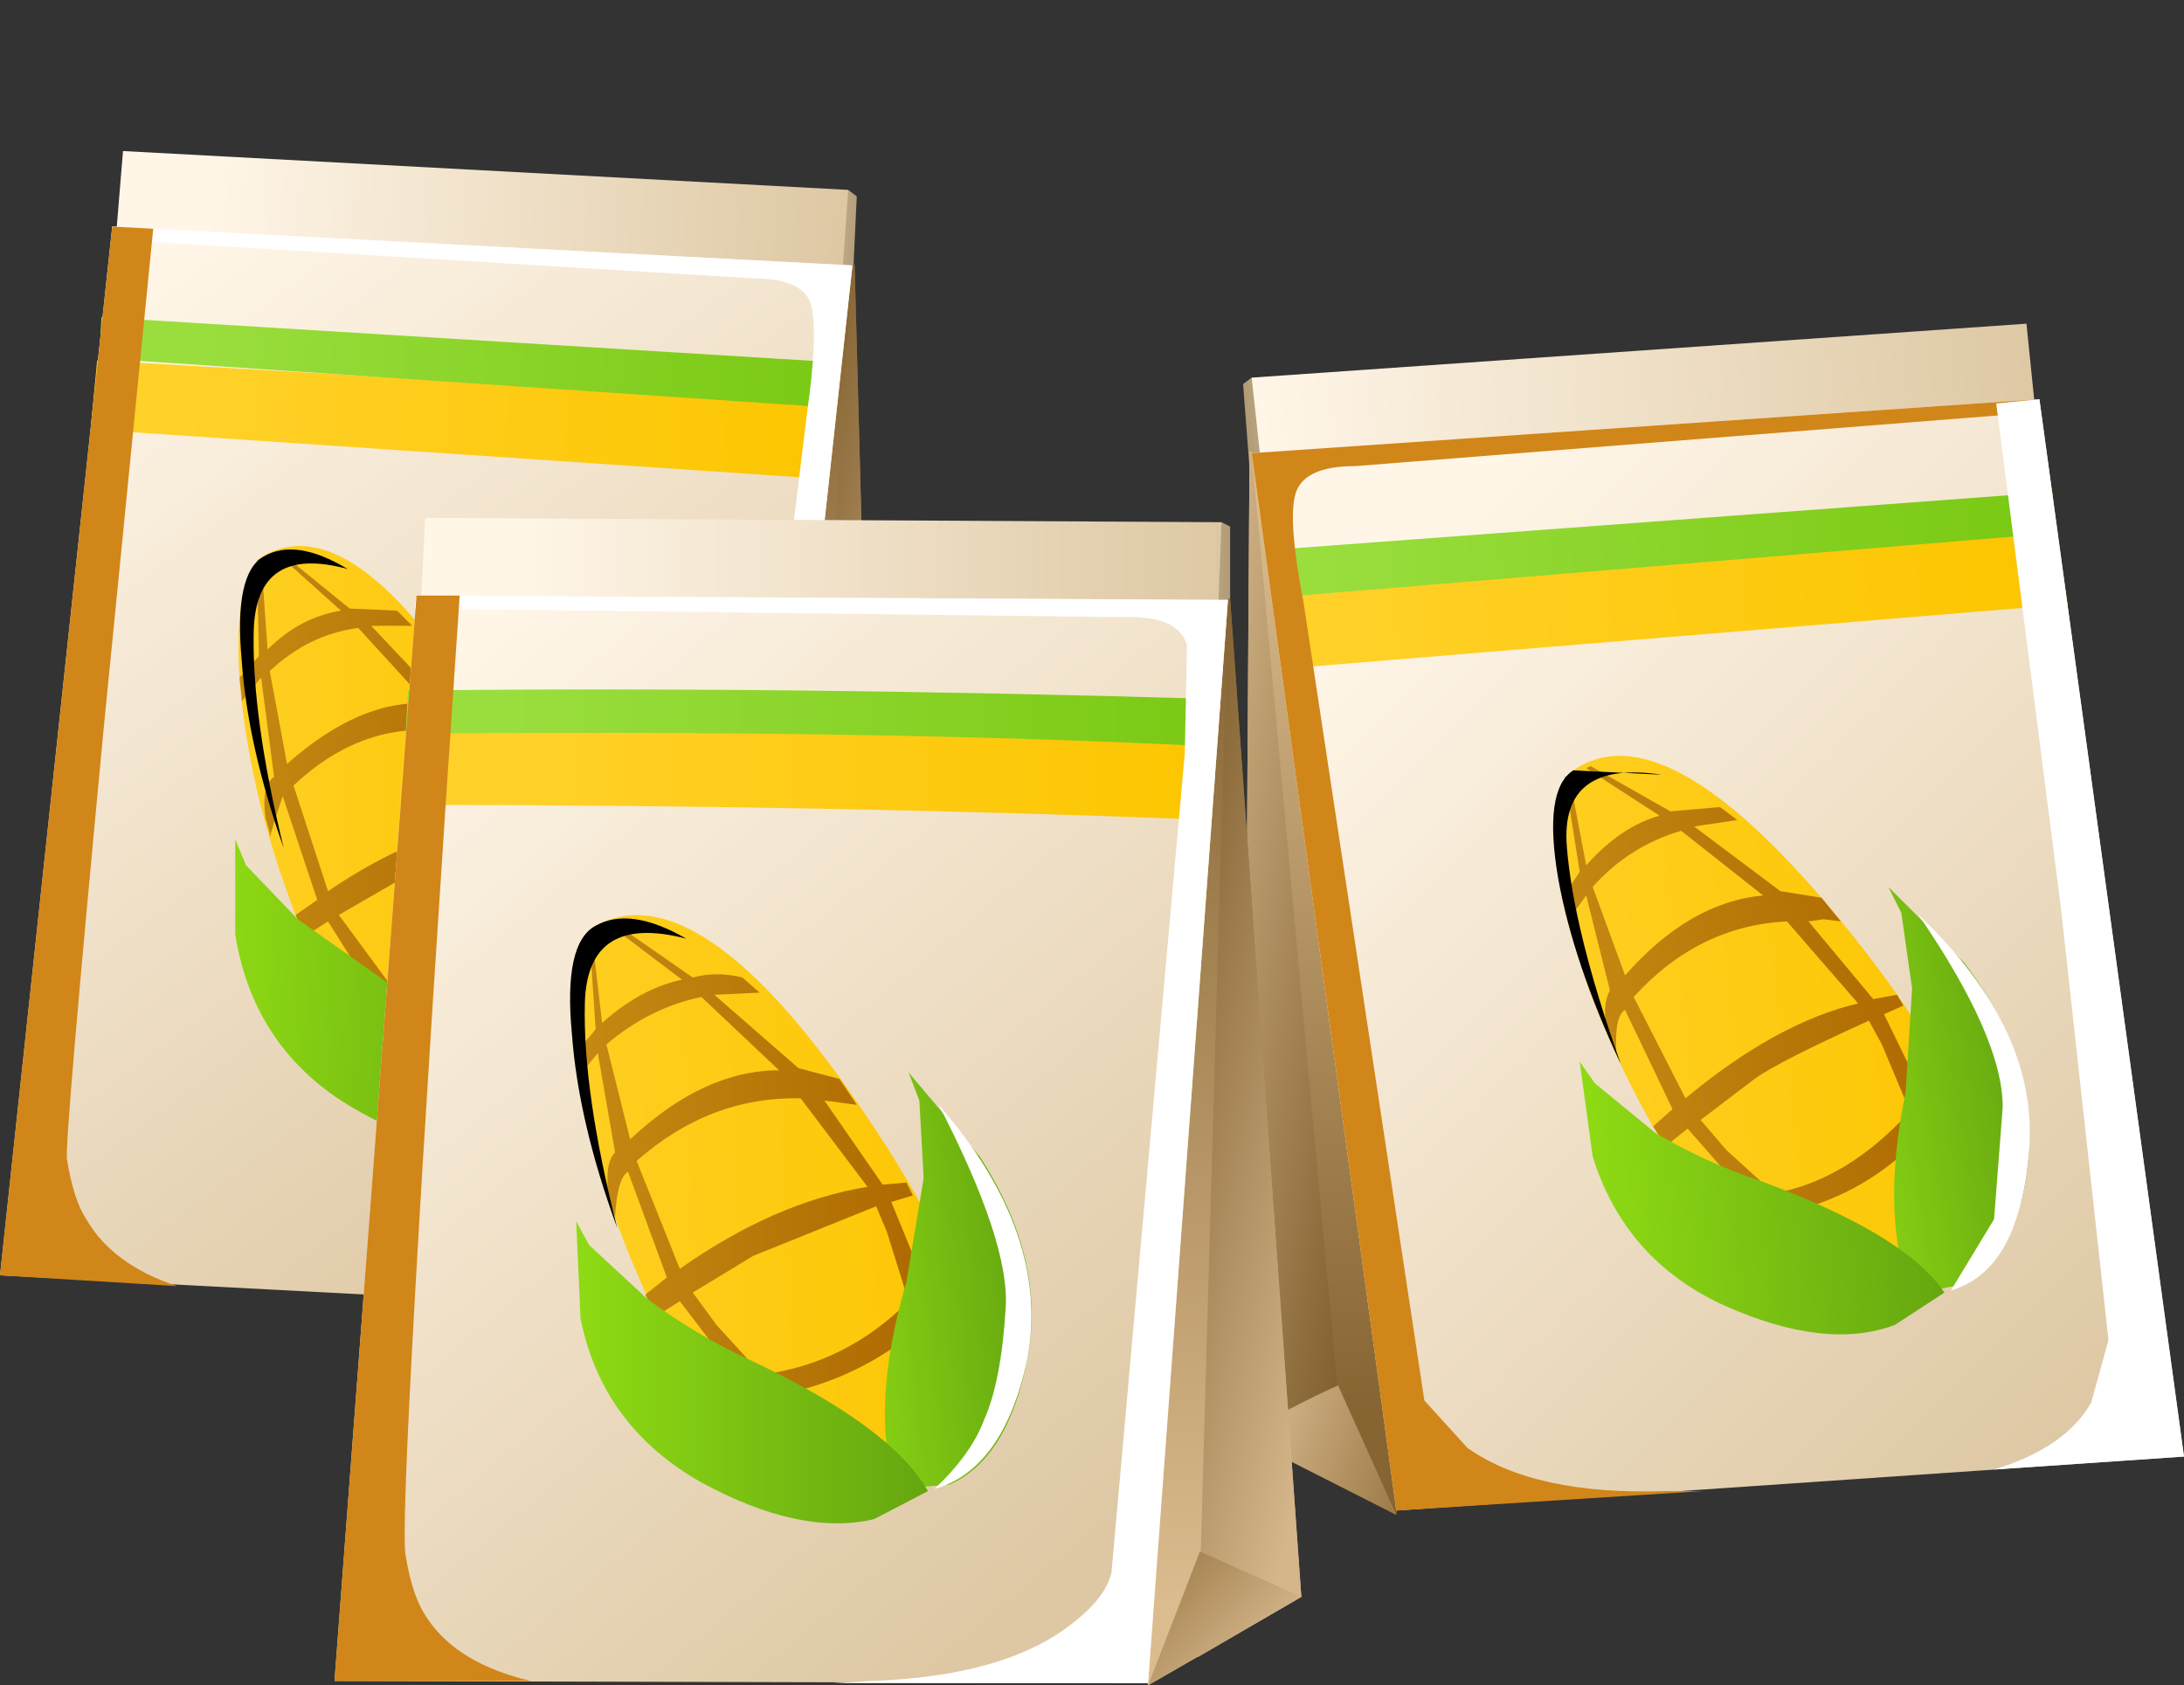 <?xml version="1.0" encoding="UTF-8" standalone="no"?>
<svg xmlns:xlink="http://www.w3.org/1999/xlink" height="39.05px" width="50.6px" xmlns="http://www.w3.org/2000/svg">
  <rect width="100%" height="100%" fill="#333333" stroke="none"/>
  <g transform="matrix(1.0, 0.0, 0.0, 1.0, 0.0, 0.0)">
    <use height="27.0" transform="matrix(1.0, 0.0, 0.0, 1.0, 0.0, 3.5)" width="20.4" xlink:href="#shape0"/>
    <use height="25.2" transform="matrix(1.0, 0.0, 0.0, 1.0, 2.6, 5.25)" width="17.15" xlink:href="#sprite0"/>
    <use height="24.55" transform="matrix(1.0, 0.0, 0.0, 1.0, 0.0, 5.25)" width="4.1" xlink:href="#sprite1"/>
    <use height="13.45" transform="matrix(1.0, 0.0, 0.0, 1.0, 5.55, 12.65)" width="8.15" xlink:href="#shape3"/>
    <use height="13.05" transform="matrix(1.0, 0.0, 0.0, 1.0, 5.55, 12.8)" width="7.8" xlink:href="#sprite2"/>
    <use height="9.3" transform="matrix(1.0, 0.0, 0.0, 1.0, 11.75, 16.5)" width="3.2" xlink:href="#shape5"/>
    <use height="8.65" transform="matrix(1.0, 0.0, 0.0, 1.0, 12.75, 17.2)" width="2.25" xlink:href="#sprite3"/>
    <use height="7.1" transform="matrix(1.0, 0.0, 0.0, 1.0, 5.45, 19.45)" width="7.2" xlink:href="#shape7"/>
    <use height="6.9" transform="matrix(1.0, 0.0, 0.0, 1.0, 5.55, 12.75)" width="2.5" xlink:href="#sprite4"/>
    <use height="27.6" transform="matrix(1.0, 0.0, 0.0, 1.0, 28.8, 7.5)" width="21.8" xlink:href="#shape9"/>
    <use height="25.75" transform="matrix(1.0, 0.0, 0.0, 1.0, 29.0, 9.25)" width="18.25" xlink:href="#sprite5"/>
    <use height="24.8" transform="matrix(1.0, 0.0, 0.0, 1.0, 46.2, 9.25)" width="4.4" xlink:href="#sprite6"/>
    <use height="12.95" transform="matrix(1.0, 0.0, 0.0, 1.0, 36.0, 17.5)" width="9.85" xlink:href="#shape12"/>
    <use height="12.25" transform="matrix(1.0, 0.0, 0.0, 1.0, 36.2, 17.75)" width="9.05" xlink:href="#sprite7"/>
    <use height="9.45" transform="matrix(1.0, 0.0, 0.0, 1.0, 43.75, 20.55)" width="3.25" xlink:href="#shape14"/>
    <use height="8.7" transform="matrix(1.0, 0.0, 0.0, 1.0, 44.45, 21.2)" width="2.6" xlink:href="#sprite8"/>
    <use height="6.3" transform="matrix(1.0, 0.0, 0.0, 1.0, 36.6, 24.6)" width="8.45" xlink:href="#shape16"/>
    <use height="7.0" transform="matrix(1.0, 0.0, 0.0, 1.0, 36.0, 17.65)" width="2.5" xlink:href="#sprite9"/>
    <use height="27.05" transform="matrix(1.0, 0.0, 0.0, 1.0, 7.75, 12.0)" width="22.4" xlink:href="#shape18"/>
    <use height="25.2" transform="matrix(1.0, 0.0, 0.0, 1.0, 9.6, 13.8)" width="18.85" xlink:href="#sprite10"/>
    <use height="25.15" transform="matrix(1.0, 0.0, 0.0, 1.0, 7.75, 13.8)" width="4.55" xlink:href="#sprite11"/>
    <use height="13.65" transform="matrix(1.0, 0.0, 0.0, 1.0, 13.2, 21.2)" width="9.4" xlink:href="#shape21"/>
    <use height="13.1" transform="matrix(1.0, 0.0, 0.0, 1.0, 13.3, 21.4)" width="8.8" xlink:href="#sprite12"/>
    <use height="9.75" transform="matrix(1.0, 0.0, 0.0, 1.0, 20.5, 24.85)" width="3.4" xlink:href="#shape23"/>
    <use height="8.9" transform="matrix(1.0, 0.0, 0.0, 1.0, 21.65, 25.6)" width="2.25" xlink:href="#sprite13"/>
    <use height="7.0" transform="matrix(1.0, 0.0, 0.0, 1.0, 13.35, 28.3)" width="8.15" xlink:href="#shape24"/>
    <use height="7.15" transform="matrix(1.0, 0.0, 0.0, 1.0, 13.2, 21.3)" width="2.7" xlink:href="#sprite14"/>
  </g>
  <defs>
    <g id="shape0" transform="matrix(1.0, 0.0, 0.0, 1.0, 0.0, -3.5)">
      <path d="M16.45 7.45 L19.65 4.4 19.85 4.55 19.7 7.75 16.6 8.1 16.45 7.45" fill="url(#gradient0)" fill-rule="evenodd" stroke="none"/>
      <path d="M19.3 9.45 L2.45 8.35 2.85 3.5 19.65 4.4 19.3 9.45" fill="url(#gradient1)" fill-rule="evenodd" stroke="none"/>
      <path d="M13.95 11.0 L19.8 6.1 20.4 28.65 17.1 30.5 13.95 11.0" fill="url(#gradient2)" fill-rule="evenodd" stroke="none"/>
      <path d="M18.2 29.9 L19.75 6.15 19.8 6.15 20.4 28.65 18.2 29.9" fill="url(#gradient3)" fill-rule="evenodd" stroke="none"/>
      <path d="M17.1 30.5 L18.3 27.55 20.4 28.65 17.1 30.5" fill="url(#gradient4)" fill-rule="evenodd" stroke="none"/>
      <path d="M17.1 30.45 L0.0 29.55 2.6 5.25 19.75 6.15 17.1 30.45" fill="url(#gradient5)" fill-rule="evenodd" stroke="none"/>
      <path d="M2.25 8.35 L19.4 9.35 19.15 11.1 2.1 9.95 2.25 8.35" fill="url(#gradient6)" fill-rule="evenodd" stroke="none"/>
      <path d="M2.35 7.35 L19.45 8.4 19.35 9.45 2.3 8.3 2.35 7.35" fill="url(#gradient7)" fill-rule="evenodd" stroke="none"/>
    </g>
    <linearGradient gradientTransform="matrix(0.002, 1.0E-4, 1.0E-4, -0.002, 18.35, 6.25)" gradientUnits="userSpaceOnUse" id="gradient0" spreadMethod="pad" x1="-819.2" x2="819.2">
      <stop offset="0.0" stop-color="#fff6e8"/>
      <stop offset="1.0" stop-color="#b09a74"/>
    </linearGradient>
    <linearGradient gradientTransform="matrix(0.009, 4.0E-4, 4.0E-4, -0.009, 12.1, 6.5)" gradientUnits="userSpaceOnUse" id="gradient1" spreadMethod="pad" x1="-819.2" x2="819.2">
      <stop offset="0.0" stop-color="#fff6e8"/>
      <stop offset="1.0" stop-color="#dec8a4"/>
    </linearGradient>
    <linearGradient gradientTransform="matrix(-9.0E-4, 0.013, 0.013, 9.0E-4, 17.35, 17.55)" gradientUnits="userSpaceOnUse" id="gradient2" spreadMethod="pad" x1="-819.2" x2="819.2">
      <stop offset="0.0" stop-color="#876533"/>
      <stop offset="1.0" stop-color="#dbbc8e"/>
    </linearGradient>
    <linearGradient gradientTransform="matrix(0.004, 0.001, 0.001, -0.004, 19.3, 18.1)" gradientUnits="userSpaceOnUse" id="gradient3" spreadMethod="pad" x1="-819.2" x2="819.2">
      <stop offset="0.0" stop-color="#7d5b2a"/>
      <stop offset="1.0" stop-color="#d4b68a"/>
    </linearGradient>
    <linearGradient gradientTransform="matrix(0.002, 0.002, 0.002, -0.002, 17.5, 28.75)" gradientUnits="userSpaceOnUse" id="gradient4" spreadMethod="pad" x1="-819.2" x2="819.2">
      <stop offset="0.0" stop-color="#87622d"/>
      <stop offset="1.0" stop-color="#d4b68a"/>
    </linearGradient>
    <linearGradient gradientTransform="matrix(0.009, 0.012, 0.012, -0.009, 9.3, 17.15)" gradientUnits="userSpaceOnUse" id="gradient5" spreadMethod="pad" x1="-819.2" x2="819.2">
      <stop offset="0.0" stop-color="#fff6e8"/>
      <stop offset="1.0" stop-color="#dec8a4"/>
    </linearGradient>
    <linearGradient gradientTransform="matrix(0.009, 4.0E-4, 4.0E-4, -0.009, 11.75, 9.75)" gradientUnits="userSpaceOnUse" id="gradient6" spreadMethod="pad" x1="-819.2" x2="819.2">
      <stop offset="0.0" stop-color="#ffd129"/>
      <stop offset="1.0" stop-color="#fcc600"/>
    </linearGradient>
    <linearGradient gradientTransform="matrix(0.009, 4.0E-4, 4.0E-4, -0.009, 11.9, 8.45)" gradientUnits="userSpaceOnUse" id="gradient7" spreadMethod="pad" x1="-819.2" x2="819.2">
      <stop offset="0.0" stop-color="#9ade3e"/>
      <stop offset="1.0" stop-color="#7ac914"/>
    </linearGradient>
    <g id="sprite0" transform="matrix(1.0, 0.0, 0.0, 1.0, 0.0, 0.0)">
      <use height="25.2" transform="matrix(1.0, 0.0, 0.0, 1.0, 0.0, 0.0)" width="17.15" xlink:href="#shape1"/>
    </g>
    <g id="shape1" transform="matrix(1.0, 0.0, 0.0, 1.0, 0.0, 0.0)">
      <path d="M12.95 23.8 L13.85 22.7 16.1 4.3 Q16.35 2.55 16.2 1.85 16.05 1.2 14.85 1.2 L0.0 0.3 0.0 0.0 17.15 0.9 14.5 25.2 8.65 24.9 Q11.45 24.95 12.95 23.8" fill="#ffffff" fill-rule="evenodd" stroke="none"/>
    </g>
    <g id="sprite1" transform="matrix(1.0, 0.0, 0.0, 1.0, 0.0, 0.0)">
      <use height="24.55" transform="matrix(1.0, 0.0, 0.0, 1.0, 0.0, 0.0)" width="4.1" xlink:href="#shape2"/>
    </g>
    <g id="shape2" transform="matrix(1.0, 0.0, 0.0, 1.0, 0.0, 0.0)">
      <path d="M2.6 0.0 L3.55 0.05 2.4 11.65 Q1.5 21.15 1.55 21.6 1.7 22.55 2.0 23.0 2.6 24.05 4.1 24.55 L0.0 24.3 2.6 0.0" fill="#d18619" fill-rule="evenodd" stroke="none"/>
    </g>
    <g id="shape3" transform="matrix(1.0, 0.0, 0.0, 1.0, -5.55, -12.65)">
      <path d="M6.15 12.85 Q8.45 11.65 11.85 17.7 15.25 23.8 12.45 25.6 9.2 27.75 6.7 20.8 5.75 18.2 5.55 15.75 5.4 13.25 6.15 12.85" fill="url(#gradient8)" fill-rule="evenodd" stroke="none"/>
    </g>
    <linearGradient gradientTransform="matrix(0.006, 0.0, 0.0, -0.006, 8.85, 19.4)" gradientUnits="userSpaceOnUse" id="gradient8" spreadMethod="pad" x1="-819.2" x2="819.2">
      <stop offset="0.0" stop-color="#ffd129"/>
      <stop offset="1.0" stop-color="#fcc600"/>
    </linearGradient>
    <g id="sprite2" transform="matrix(1.0, 0.0, 0.0, 1.0, 0.0, 0.0)">
      <use height="13.05" transform="matrix(1.0, 0.0, 0.0, 1.0, 0.0, 0.0)" width="7.8" xlink:href="#shape4"/>
    </g>
    <g id="shape4" transform="matrix(1.0, 0.0, 0.0, 1.0, 0.0, 0.0)">
      <path d="M2.3 8.4 L3.7 10.3 Q5.3 10.25 6.85 8.85 L6.45 7.2 6.25 6.65 3.6 7.65 2.3 8.4 M4.75 4.15 Q2.85 3.9 1.25 5.4 L2.05 7.85 Q4.1 6.45 6.05 6.2 L4.75 4.15 M2.75 1.75 Q1.6 1.9 0.7 2.75 L1.1 4.9 Q2.8 3.4 4.35 3.5 L2.75 1.75 M5.55 3.75 L5.9 4.35 5.55 4.2 5.25 4.2 6.4 6.2 6.9 6.15 7.05 6.45 6.6 6.55 7.2 8.5 7.65 8.05 7.8 8.75 7.35 9.2 7.3 12.45 7.0 12.75 Q7.2 11.15 6.95 9.5 5.65 10.55 4.1 10.75 5.25 11.95 6.8 12.85 L6.5 13.05 Q4.65 12.05 3.55 10.8 L2.4 10.7 2.05 10.05 3.15 10.3 2.05 8.55 1.5 8.9 1.3 8.4 1.8 8.05 1.0 5.65 0.85 6.1 0.7 6.6 0.7 6.5 0.6 6.15 Q0.5 5.4 0.8 5.2 L0.5 2.9 0.05 3.45 0.05 3.35 0.0 2.9 0.45 2.4 0.4 0.2 0.45 0.15 0.5 0.15 0.65 2.25 Q1.4 1.5 2.35 1.35 L0.9 0.05 0.95 0.0 2.55 1.3 3.65 1.35 4.0 1.7 3.05 1.7 4.7 3.45 5.55 3.75" fill="url(#gradient9)" fill-rule="evenodd" stroke="none"/>
    </g>
    <linearGradient gradientTransform="matrix(0.005, 2.0E-4, 2.0E-4, -0.005, 3.9, 6.55)" gradientUnits="userSpaceOnUse" id="gradient9" spreadMethod="pad" x1="-819.2" x2="819.2">
      <stop offset="0.0" stop-color="#c48912"/>
      <stop offset="1.0" stop-color="#ad6800"/>
    </linearGradient>
    <g id="shape5" transform="matrix(1.0, 0.0, 0.0, 1.0, -11.75, -16.5)">
      <path d="M11.95 25.8 Q11.45 24.0 12.35 21.15 L12.8 18.85 12.8 17.1 12.6 16.5 14.0 18.45 Q15.3 20.85 14.85 23.05 14.35 25.25 13.1 25.75 L11.95 25.8" fill="url(#gradient10)" fill-rule="evenodd" stroke="none"/>
    </g>
    <linearGradient gradientTransform="matrix(0.003, -2.0E-4, -2.0E-4, -0.003, 12.7, 21.15)" gradientUnits="userSpaceOnUse" id="gradient10" spreadMethod="pad" x1="-819.2" x2="819.2">
      <stop offset="0.0" stop-color="#8fdb14"/>
      <stop offset="1.0" stop-color="#65a610"/>
    </linearGradient>
    <g id="sprite3" transform="matrix(1.0, 0.0, 0.0, 1.0, 0.0, 0.0)">
      <use height="8.9" transform="matrix(1.0, 0.0, 0.0, 0.972, 0.0, 0.0)" width="2.25" xlink:href="#shape6"/>
    </g>
    <g id="shape6" transform="matrix(1.0, 0.0, 0.0, 1.0, 0.0, 0.0)">
      <path d="M0.0 8.9 Q0.85 8.1 1.15 7.3 1.55 6.4 1.65 4.7 1.75 3.2 0.1 0.0 2.7 3.0 2.15 5.9 1.6 8.45 0.0 8.9" fill="#ffffff" fill-rule="evenodd" stroke="none"/>
    </g>
    <g id="shape7" transform="matrix(1.0, 0.0, 0.0, 1.0, -5.45, -19.45)">
      <path d="M12.65 25.9 Q12.3 26.35 11.5 26.5 9.95 26.8 7.9 25.5 5.85 24.15 5.45 21.65 L5.45 19.45 5.7 20.05 6.9 21.3 8.95 22.75 Q11.9 24.35 12.65 25.9" fill="url(#gradient11)" fill-rule="evenodd" stroke="none"/>
    </g>
    <linearGradient gradientTransform="matrix(0.005, 2.0E-4, 2.0E-4, -0.005, 9.0, 23.05)" gradientUnits="userSpaceOnUse" id="gradient11" spreadMethod="pad" x1="-819.2" x2="819.2">
      <stop offset="0.0" stop-color="#8fdb14"/>
      <stop offset="1.0" stop-color="#65a610"/>
    </linearGradient>
    <g id="sprite4" transform="matrix(1.0, 0.0, 0.0, 1.0, 0.0, 0.0)">
      <use height="7.15" transform="matrix(0.926, 0.0, 0.0, 0.965, 0.004, 0.0)" width="2.7" xlink:href="#shape8"/>
    </g>
    <g id="shape8" transform="matrix(1.0, 0.0, 0.0, 1.0, 0.05, 0.0)">
      <path d="M2.65 0.45 Q0.35 -0.15 0.3 1.95 0.25 4.0 1.05 7.15 0.15 4.7 0.0 2.65 -0.2 0.55 0.55 0.15 1.35 -0.3 2.65 0.45" fill="#000000" fill-rule="evenodd" stroke="none"/>
    </g>
    <g id="shape9" transform="matrix(1.0, 0.0, 0.0, 1.0, -28.8, -7.5)">
      <path d="M32.55 11.75 L32.4 12.4 29.05 12.15 28.8 8.9 29.0 8.75 32.55 11.75" fill="url(#gradient12)" fill-rule="evenodd" stroke="none"/>
      <path d="M46.95 7.5 L47.45 12.4 29.55 13.85 29.0 8.75 46.95 7.5" fill="url(#gradient13)" fill-rule="evenodd" stroke="none"/>
      <path d="M35.25 15.3 L32.35 35.1 28.8 33.3 28.95 10.45 35.25 15.3" fill="url(#gradient14)" fill-rule="evenodd" stroke="none"/>
      <path d="M31.2 34.5 L28.8 33.3 28.95 10.5 29.0 10.5 31.2 34.5" fill="url(#gradient15)" fill-rule="evenodd" stroke="none"/>
      <path d="M32.35 35.1 L28.8 33.3 28.8 33.25 Q29.9 32.6 31.0 32.1 L32.35 35.1" fill="url(#gradient16)" fill-rule="evenodd" stroke="none"/>
      <path d="M47.25 9.25 L50.6 33.75 32.35 35.0 29.0 10.5 47.25 9.25" fill="url(#gradient17)" fill-rule="evenodd" stroke="none"/>
      <path d="M47.9 14.0 L29.7 15.5 29.45 13.7 47.65 12.35 47.9 14.0" fill="url(#gradient18)" fill-rule="evenodd" stroke="none"/>
      <path d="M47.65 12.35 L29.5 13.85 29.35 12.75 47.55 11.4 47.65 12.35" fill="url(#gradient19)" fill-rule="evenodd" stroke="none"/>
    </g>
    <linearGradient gradientTransform="matrix(-0.002, 1.0E-4, -1.0E-4, -0.002, 30.5, 10.6)" gradientUnits="userSpaceOnUse" id="gradient12" spreadMethod="pad" x1="-819.2" x2="819.2">
      <stop offset="0.0" stop-color="#fff6e8"/>
      <stop offset="1.0" stop-color="#b09a74"/>
    </linearGradient>
    <linearGradient gradientTransform="matrix(0.011, -8.0E-4, -8.0E-4, -0.011, 38.3, 10.65)" gradientUnits="userSpaceOnUse" id="gradient13" spreadMethod="pad" x1="-819.2" x2="819.2">
      <stop offset="0.0" stop-color="#fff6e8"/>
      <stop offset="1.0" stop-color="#dec8a4"/>
    </linearGradient>
    <linearGradient gradientTransform="matrix(-6.0E-4, -0.013, 0.013, -6.0E-4, 31.85, 21.95)" gradientUnits="userSpaceOnUse" id="gradient14" spreadMethod="pad" x1="-819.2" x2="819.2">
      <stop offset="0.0" stop-color="#876533"/>
      <stop offset="1.0" stop-color="#dbbc8e"/>
    </linearGradient>
    <linearGradient gradientTransform="matrix(-0.004, -7.0E-4, 7.0E-4, -0.004, 29.7, 22.6)" gradientUnits="userSpaceOnUse" id="gradient15" spreadMethod="pad" x1="-819.2" x2="819.2">
      <stop offset="0.0" stop-color="#7d5b2a"/>
      <stop offset="1.0" stop-color="#d4b68a"/>
    </linearGradient>
    <linearGradient gradientTransform="matrix(-0.003, -0.001, 0.001, -0.003, 31.8, 33.3)" gradientUnits="userSpaceOnUse" id="gradient16" spreadMethod="pad" x1="-819.2" x2="819.2">
      <stop offset="0.0" stop-color="#87622d"/>
      <stop offset="1.0" stop-color="#d4b68a"/>
    </linearGradient>
    <linearGradient gradientTransform="matrix(0.011, 0.011, 0.011, -0.011, 40.5, 22.8)" gradientUnits="userSpaceOnUse" id="gradient17" spreadMethod="pad" x1="-819.2" x2="819.2">
      <stop offset="0.0" stop-color="#fff6e8"/>
      <stop offset="1.0" stop-color="#dec8a4"/>
    </linearGradient>
    <linearGradient gradientTransform="matrix(0.01, -8.0E-4, -8.0E-4, -0.01, 38.8, 13.85)" gradientUnits="userSpaceOnUse" id="gradient18" spreadMethod="pad" x1="-819.2" x2="819.2">
      <stop offset="0.0" stop-color="#ffd129"/>
      <stop offset="1.0" stop-color="#fcc600"/>
    </linearGradient>
    <linearGradient gradientTransform="matrix(0.01, -8.0E-4, -8.0E-4, -0.01, 38.7, 12.55)" gradientUnits="userSpaceOnUse" id="gradient19" spreadMethod="pad" x1="-819.2" x2="819.2">
      <stop offset="0.0" stop-color="#9ade3e"/>
      <stop offset="1.0" stop-color="#7ac914"/>
    </linearGradient>
    <g id="sprite5" transform="matrix(1.0, 0.0, 0.0, 1.0, 0.0, 0.0)">
      <use height="25.75" transform="matrix(1.0, 0.0, 0.0, 1.0, 0.0, 0.0)" width="18.25" xlink:href="#shape10"/>
    </g>
    <g id="shape10" transform="matrix(1.0, 0.0, 0.0, 1.0, 0.0, 0.0)">
      <path d="M5.0 24.3 Q6.55 25.4 9.6 25.3 L10.45 25.3 3.35 25.75 0.0 1.25 18.25 0.0 18.25 0.3 2.4 1.55 Q1.15 1.55 1.0 2.25 0.85 2.9 1.2 4.7 L4.0 23.2 5.0 24.3" fill="#d18619" fill-rule="evenodd" stroke="none"/>
    </g>
    <g id="sprite6" transform="matrix(1.0, 0.0, 0.0, 1.0, 0.0, 0.0)">
      <use height="24.8" transform="matrix(1.0, 0.0, 0.0, 1.0, 0.0, 0.0)" width="4.4" xlink:href="#shape11"/>
    </g>
    <g id="shape11" transform="matrix(1.0, 0.0, 0.0, 1.0, 0.0, 0.0)">
      <path d="M1.05 0.0 L4.4 24.5 0.0 24.8 Q1.65 24.3 2.25 23.25 L2.65 21.8 1.55 11.8 0.05 0.1 1.05 0.0" fill="#ffffff" fill-rule="evenodd" stroke="none"/>
    </g>
    <g id="shape12" transform="matrix(1.0, 0.0, 0.0, 1.0, -36.0, -17.5)">
      <path d="M43.1 21.9 Q47.5 27.5 44.8 29.7 41.65 32.3 38.1 25.75 36.75 23.25 36.2 20.85 35.7 18.35 36.45 17.85 38.7 16.3 43.1 21.9" fill="url(#gradient20)" fill-rule="evenodd" stroke="none"/>
    </g>
    <linearGradient gradientTransform="matrix(0.007, -9.0E-4, -9.0E-4, -0.007, 40.2, 24.0)" gradientUnits="userSpaceOnUse" id="gradient20" spreadMethod="pad" x1="-819.2" x2="819.2">
      <stop offset="0.0" stop-color="#ffd129"/>
      <stop offset="1.0" stop-color="#fcc600"/>
    </linearGradient>
    <g id="sprite7" transform="matrix(1.0, 0.0, 0.0, 1.0, 0.0, 0.0)">
      <use height="12.25" transform="matrix(1.0, 0.0, 0.0, 1.0, 0.0, 0.0)" width="9.05" xlink:href="#shape13"/>
    </g>
    <g id="shape13" transform="matrix(1.0, 0.0, 0.0, 1.0, 0.0, 0.0)">
      <path d="M4.45 7.25 L3.2 8.2 3.8 8.9 4.9 9.9 Q6.6 9.6 8.05 8.0 L7.4 6.45 7.1 5.9 Q5.0 6.85 4.45 7.25 M4.65 3.0 L2.75 1.5 Q1.55 1.85 0.7 2.8 L1.45 4.85 Q2.95 3.15 4.65 3.0 M7.75 5.3 L7.9 5.55 7.45 5.75 8.35 7.6 8.75 7.1 9.05 7.75 8.6 8.3 Q9.1 9.95 9.0 11.55 L8.7 11.9 8.25 8.65 Q7.0 9.9 5.4 10.3 7.1 11.55 8.55 12.0 L8.55 12.05 8.2 12.25 Q6.2 11.55 4.8 10.45 L3.6 10.5 3.1 9.9 4.3 10.0 2.9 8.4 2.4 8.8 2.1 8.35 2.55 7.95 1.45 5.65 Q1.2 5.8 1.25 6.65 L1.05 6.2 Q0.9 5.55 1.1 5.2 L0.55 3.0 0.15 3.55 0.1 3.5 0.0 3.05 0.4 2.45 0.05 0.25 0.1 0.25 0.15 0.2 0.55 2.3 Q1.35 1.4 2.25 1.15 L0.55 0.05 0.65 0.0 2.5 1.05 3.65 0.95 4.05 1.25 3.05 1.4 5.05 2.9 6.0 3.05 6.45 3.6 6.05 3.55 5.7 3.6 7.2 5.4 7.75 5.3 M6.85 5.5 L5.2 3.6 Q3.15 3.7 1.65 5.35 L2.85 7.7 Q4.95 5.95 6.85 5.5" fill="url(#gradient21)" fill-rule="evenodd" stroke="none"/>
    </g>
    <linearGradient gradientTransform="matrix(0.005, -0.001, -0.001, -0.005, 4.7, 6.05)" gradientUnits="userSpaceOnUse" id="gradient21" spreadMethod="pad" x1="-819.2" x2="819.2">
      <stop offset="0.0" stop-color="#c48912"/>
      <stop offset="1.0" stop-color="#ad6800"/>
    </linearGradient>
    <g id="shape14" transform="matrix(1.0, 0.0, 0.0, 1.0, -43.75, -20.55)">
      <path d="M44.3 30.0 Q43.55 28.25 44.15 25.3 L44.3 22.9 44.05 21.15 43.75 20.55 45.5 22.3 Q47.2 24.5 47.0 26.8 46.8 29.1 45.5 29.75 L44.3 30.0" fill="url(#gradient22)" fill-rule="evenodd" stroke="none"/>
    </g>
    <linearGradient gradientTransform="matrix(0.003, -5.0E-4, -5.0E-4, -0.003, 44.5, 25.25)" gradientUnits="userSpaceOnUse" id="gradient22" spreadMethod="pad" x1="-819.2" x2="819.2">
      <stop offset="0.0" stop-color="#8fdb14"/>
      <stop offset="1.0" stop-color="#65a610"/>
    </linearGradient>
    <g id="sprite8" transform="matrix(1.0, 0.0, 0.0, 1.0, 0.0, 0.0)">
      <use height="8.7" transform="matrix(1.0, 0.0, 0.0, 1.0, 0.0, 0.0)" width="2.6" xlink:href="#shape15"/>
    </g>
    <g id="shape15" transform="matrix(1.0, 0.0, 0.0, 1.0, 0.0, 0.0)">
      <path d="M0.75 8.7 L1.75 7.05 1.95 4.45 Q1.95 2.85 0.0 0.0 2.85 2.7 2.55 5.6 2.3 8.25 0.75 8.7" fill="#ffffff" fill-rule="evenodd" stroke="none"/>
    </g>
    <g id="shape16" transform="matrix(1.0, 0.0, 0.0, 1.0, -36.6, -24.6)">
      <path d="M45.05 29.95 L43.9 30.7 Q42.3 31.3 39.95 30.25 37.65 29.2 36.9 26.8 L36.6 24.6 36.95 25.1 38.35 26.25 Q39.55 26.95 40.75 27.35 44.15 28.6 45.05 29.95" fill="url(#gradient23)" fill-rule="evenodd" stroke="none"/>
    </g>
    <linearGradient gradientTransform="matrix(0.005, -4.0E-4, -4.0E-4, -0.005, 40.85, 27.65)" gradientUnits="userSpaceOnUse" id="gradient23" spreadMethod="pad" x1="-819.2" x2="819.2">
      <stop offset="0.0" stop-color="#8fdb14"/>
      <stop offset="1.0" stop-color="#65a610"/>
    </linearGradient>
    <g id="sprite9" transform="matrix(1.0, 0.0, 0.0, 1.0, 0.0, 0.0)">
      <use height="7.0" transform="matrix(1.0, 0.0, 0.0, 1.0, 0.0, 0.0)" width="2.5" xlink:href="#shape17"/>
    </g>
    <g id="shape17" transform="matrix(1.0, 0.0, 0.0, 1.0, 0.0, 0.0)">
      <path d="M2.5 0.3 Q0.15 -0.05 0.3 1.95 0.45 3.9 1.55 7.0 0.45 4.65 0.1 2.7 -0.25 0.65 0.45 0.2 L2.5 0.3" fill="#000000" fill-rule="evenodd" stroke="none"/>
    </g>
    <g id="shape18" transform="matrix(1.0, 0.0, 0.0, 1.0, -7.75, -12.0)">
      <path d="M24.9 15.35 L28.3 12.1 28.5 12.2 28.5 15.55 25.05 16.05 24.9 15.35" fill="url(#gradient24)" fill-rule="evenodd" stroke="none"/>
      <path d="M28.1 17.3 L9.6 17.0 9.85 12.0 28.3 12.1 28.1 17.3" fill="url(#gradient25)" fill-rule="evenodd" stroke="none"/>
      <path d="M22.3 19.2 L28.5 13.85 30.15 37.0 26.6 39.05 22.3 19.2" fill="url(#gradient26)" fill-rule="evenodd" stroke="none"/>
      <path d="M27.75 38.4 L28.45 13.9 28.5 13.9 30.15 37.0 27.75 38.4" fill="url(#gradient27)" fill-rule="evenodd" stroke="none"/>
      <path d="M26.6 39.05 L27.8 35.95 30.15 37.0 26.6 39.05" fill="url(#gradient28)" fill-rule="evenodd" stroke="none"/>
      <path d="M26.6 39.0 L7.75 38.95 9.65 13.8 28.45 13.9 26.6 39.0" fill="url(#gradient29)" fill-rule="evenodd" stroke="none"/>
      <path d="M9.4 17.0 Q15.15 16.8 28.2 17.2 L28.05 19.0 Q19.3 18.65 9.25 18.65 L9.4 17.0" fill="url(#gradient30)" fill-rule="evenodd" stroke="none"/>
      <path d="M9.45 16.0 Q18.25 15.9 28.25 16.2 L28.15 17.3 Q20.35 16.9 9.4 17.0 L9.45 16.0" fill="url(#gradient31)" fill-rule="evenodd" stroke="none"/>
    </g>
    <linearGradient gradientTransform="matrix(0.002, 0.0, 0.0, -0.002, 26.9, 14.05)" gradientUnits="userSpaceOnUse" id="gradient24" spreadMethod="pad" x1="-819.2" x2="819.2">
      <stop offset="0.0" stop-color="#fff6e8"/>
      <stop offset="1.0" stop-color="#b09a74"/>
    </linearGradient>
    <linearGradient gradientTransform="matrix(0.01, 0.0, 0.0, -0.01, 20.1, 14.65)" gradientUnits="userSpaceOnUse" id="gradient25" spreadMethod="pad" x1="-819.2" x2="819.2">
      <stop offset="0.0" stop-color="#fff6e8"/>
      <stop offset="1.0" stop-color="#dec8a4"/>
    </linearGradient>
    <linearGradient gradientTransform="matrix(-3.0E-4, 0.014, 0.014, 3.0E-4, 26.3, 25.7)" gradientUnits="userSpaceOnUse" id="gradient26" spreadMethod="pad" x1="-819.2" x2="819.2">
      <stop offset="0.0" stop-color="#876533"/>
      <stop offset="1.0" stop-color="#dbbc8e"/>
    </linearGradient>
    <linearGradient gradientTransform="matrix(0.004, 9.0E-4, 9.0E-4, -0.004, 28.5, 26.25)" gradientUnits="userSpaceOnUse" id="gradient27" spreadMethod="pad" x1="-819.2" x2="819.2">
      <stop offset="0.0" stop-color="#7d5b2a"/>
      <stop offset="1.0" stop-color="#d4b68a"/>
    </linearGradient>
    <linearGradient gradientTransform="matrix(0.002, 0.002, 0.002, -0.002, 27.05, 37.2)" gradientUnits="userSpaceOnUse" id="gradient28" spreadMethod="pad" x1="-819.2" x2="819.2">
      <stop offset="0.0" stop-color="#87622d"/>
      <stop offset="1.0" stop-color="#d4b68a"/>
    </linearGradient>
    <linearGradient gradientTransform="matrix(0.01, 0.012, 0.012, -0.01, 17.5, 25.7)" gradientUnits="userSpaceOnUse" id="gradient29" spreadMethod="pad" x1="-819.2" x2="819.2">
      <stop offset="0.0" stop-color="#fff6e8"/>
      <stop offset="1.0" stop-color="#dec8a4"/>
    </linearGradient>
    <linearGradient gradientTransform="matrix(0.01, 0.0, 0.0, -0.01, 19.85, 18.0)" gradientUnits="userSpaceOnUse" id="gradient30" spreadMethod="pad" x1="-819.2" x2="819.2">
      <stop offset="0.0" stop-color="#ffd129"/>
      <stop offset="1.0" stop-color="#fcc600"/>
    </linearGradient>
    <linearGradient gradientTransform="matrix(0.01, 0.0, 0.0, -0.01, 19.95, 16.65)" gradientUnits="userSpaceOnUse" id="gradient31" spreadMethod="pad" x1="-819.2" x2="819.2">
      <stop offset="0.0" stop-color="#9ade3e"/>
      <stop offset="1.0" stop-color="#7ac914"/>
    </linearGradient>
    <g id="sprite10" transform="matrix(1.0, 0.0, 0.0, 1.0, 0.0, 0.0)">
      <use height="25.2" transform="matrix(1.0, 0.0, 0.0, 1.0, 0.0, 0.0)" width="18.85" xlink:href="#shape19"/>
    </g>
    <g id="shape19" transform="matrix(1.0, 0.0, 0.0, 1.0, 0.0, 0.0)">
      <path d="M15.2 23.85 Q16.0 23.25 16.15 22.65 L17.85 3.65 17.9 1.15 Q17.7 0.45 16.4 0.5 L0.0 0.3 0.05 0.0 18.85 0.1 17.0 25.2 9.7 25.2 10.55 25.15 Q13.65 25.05 15.2 23.85" fill="#ffffff" fill-rule="evenodd" stroke="none"/>
    </g>
    <g id="sprite11" transform="matrix(1.0, 0.0, 0.0, 1.0, 0.0, 0.0)">
      <use height="25.15" transform="matrix(1.0, 0.0, 0.0, 1.0, 0.0, 0.0)" width="4.55" xlink:href="#shape20"/>
    </g>
    <g id="shape20" transform="matrix(1.0, 0.0, 0.0, 1.0, 0.0, 0.0)">
      <path d="M1.9 0.0 L2.9 0.0 Q1.45 21.4 1.65 22.25 1.8 23.2 2.15 23.7 2.85 24.75 4.55 25.15 L0.0 25.15 1.9 0.0" fill="#d18619" fill-rule="evenodd" stroke="none"/>
    </g>
    <g id="shape21" transform="matrix(1.0, 0.0, 0.0, 1.0, -13.2, -21.2)">
      <path d="M13.8 21.45 Q16.3 20.1 20.3 26.2 24.3 32.25 21.3 34.25 17.8 36.6 14.8 29.6 13.65 26.95 13.3 24.45 13.0 21.9 13.8 21.45" fill="url(#gradient32)" fill-rule="evenodd" stroke="none"/>
    </g>
    <linearGradient gradientTransform="matrix(0.007, -3.0E-4, -3.0E-4, -0.007, 17.1, 28.05)" gradientUnits="userSpaceOnUse" id="gradient32" spreadMethod="pad" x1="-819.2" x2="819.2">
      <stop offset="0.0" stop-color="#ffd129"/>
      <stop offset="1.0" stop-color="#fcc600"/>
    </linearGradient>
    <g id="sprite12" transform="matrix(1.0, 0.0, 0.0, 1.0, 0.0, 0.0)">
      <use height="13.1" transform="matrix(1.0, 0.0, 0.0, 1.0, 0.0, 0.0)" width="8.8" xlink:href="#shape22"/>
    </g>
    <g id="shape22" transform="matrix(1.0, 0.0, 0.0, 1.0, 0.0, 0.0)">
      <path d="M4.15 7.7 L2.75 8.55 3.3 9.3 4.35 10.45 Q6.3 10.2 7.75 8.75 L7.25 7.15 7.0 6.55 4.15 7.7 M2.95 1.7 Q1.75 1.95 0.75 2.8 L1.3 5.0 Q3.0 3.4 4.75 3.4 L2.95 1.7 M5.2 3.35 L6.15 3.6 6.55 4.2 5.8 4.1 7.15 6.05 7.7 6.0 7.85 6.3 7.35 6.45 8.15 8.4 8.6 7.9 8.8 8.6 8.3 9.1 Q8.65 10.85 8.4 12.45 L8.05 12.8 Q8.25 11.25 7.9 9.45 6.55 10.55 4.85 10.9 6.35 12.25 7.9 12.9 L7.55 13.1 Q5.75 12.4 4.25 10.95 L2.95 10.9 2.55 10.3 3.75 10.45 2.45 8.75 1.9 9.1 1.65 8.6 2.15 8.2 1.25 5.75 Q1.0 5.9 0.95 6.8 L0.8 6.35 Q0.7 5.55 0.95 5.3 L0.55 3.0 0.1 3.55 0.1 3.45 0.0 3.05 0.5 2.45 0.35 0.2 0.35 0.15 0.4 0.15 0.65 2.3 Q1.55 1.5 2.5 1.3 L0.85 0.05 0.95 0.0 2.75 1.25 Q3.3 1.1 3.9 1.25 L4.3 1.6 3.25 1.65 5.2 3.35 M6.8 6.1 L5.25 4.05 Q3.15 4.0 1.45 5.5 L2.45 8.0 Q4.65 6.45 6.8 6.1" fill="url(#gradient33)" fill-rule="evenodd" stroke="none"/>
    </g>
    <linearGradient gradientTransform="matrix(0.005, 0.0, 0.0, -0.005, 4.4, 6.55)" gradientUnits="userSpaceOnUse" id="gradient33" spreadMethod="pad" x1="-819.2" x2="819.2">
      <stop offset="0.0" stop-color="#c48912"/>
      <stop offset="1.0" stop-color="#ad6800"/>
    </linearGradient>
    <g id="shape23" transform="matrix(1.0, 0.0, 0.0, 1.0, -20.5, -24.85)">
      <path d="M20.75 34.5 Q20.15 32.6 21.0 29.7 L21.4 27.3 21.3 25.5 21.05 24.85 22.7 26.8 Q24.25 29.2 23.8 31.5 23.35 33.8 22.0 34.4 L20.75 34.5" fill="url(#gradient34)" fill-rule="evenodd" stroke="none"/>
    </g>
    <linearGradient gradientTransform="matrix(0.003, -3.0E-4, -3.0E-4, -0.003, 21.4, 29.7)" gradientUnits="userSpaceOnUse" id="gradient34" spreadMethod="pad" x1="-819.2" x2="819.2">
      <stop offset="0.0" stop-color="#8fdb14"/>
      <stop offset="1.0" stop-color="#65a610"/>
    </linearGradient>
    <g id="sprite13" transform="matrix(1.0, 0.0, 0.0, 1.0, 0.0, 0.0)">
      <use height="8.9" transform="matrix(1.0, 0.0, 0.0, 1.0, 0.0, 0.0)" width="2.25" xlink:href="#shape6"/>
    </g>
    <g id="shape24" transform="matrix(1.0, 0.0, 0.0, 1.0, -13.35, -28.3)">
      <path d="M21.5 34.55 L20.25 35.2 Q18.55 35.6 16.25 34.35 13.95 33.05 13.45 30.55 L13.35 28.3 13.65 28.85 15.0 30.1 Q16.15 30.95 17.35 31.5 20.65 33.05 21.5 34.55" fill="url(#gradient35)" fill-rule="evenodd" stroke="none"/>
    </g>
    <linearGradient gradientTransform="matrix(0.005, 0.0, 0.0, -0.005, 17.4, 31.8)" gradientUnits="userSpaceOnUse" id="gradient35" spreadMethod="pad" x1="-819.2" x2="819.2">
      <stop offset="0.0" stop-color="#8fdb14"/>
      <stop offset="1.0" stop-color="#65a610"/>
    </linearGradient>
    <g id="sprite14" transform="matrix(1.0, 0.0, 0.0, 1.0, 0.05, 0.0)">
      <use height="7.15" transform="matrix(1.0, 0.0, 0.0, 1.0, -0.05, 0.0)" width="2.7" xlink:href="#shape8"/>
    </g>
  </defs>
</svg>
